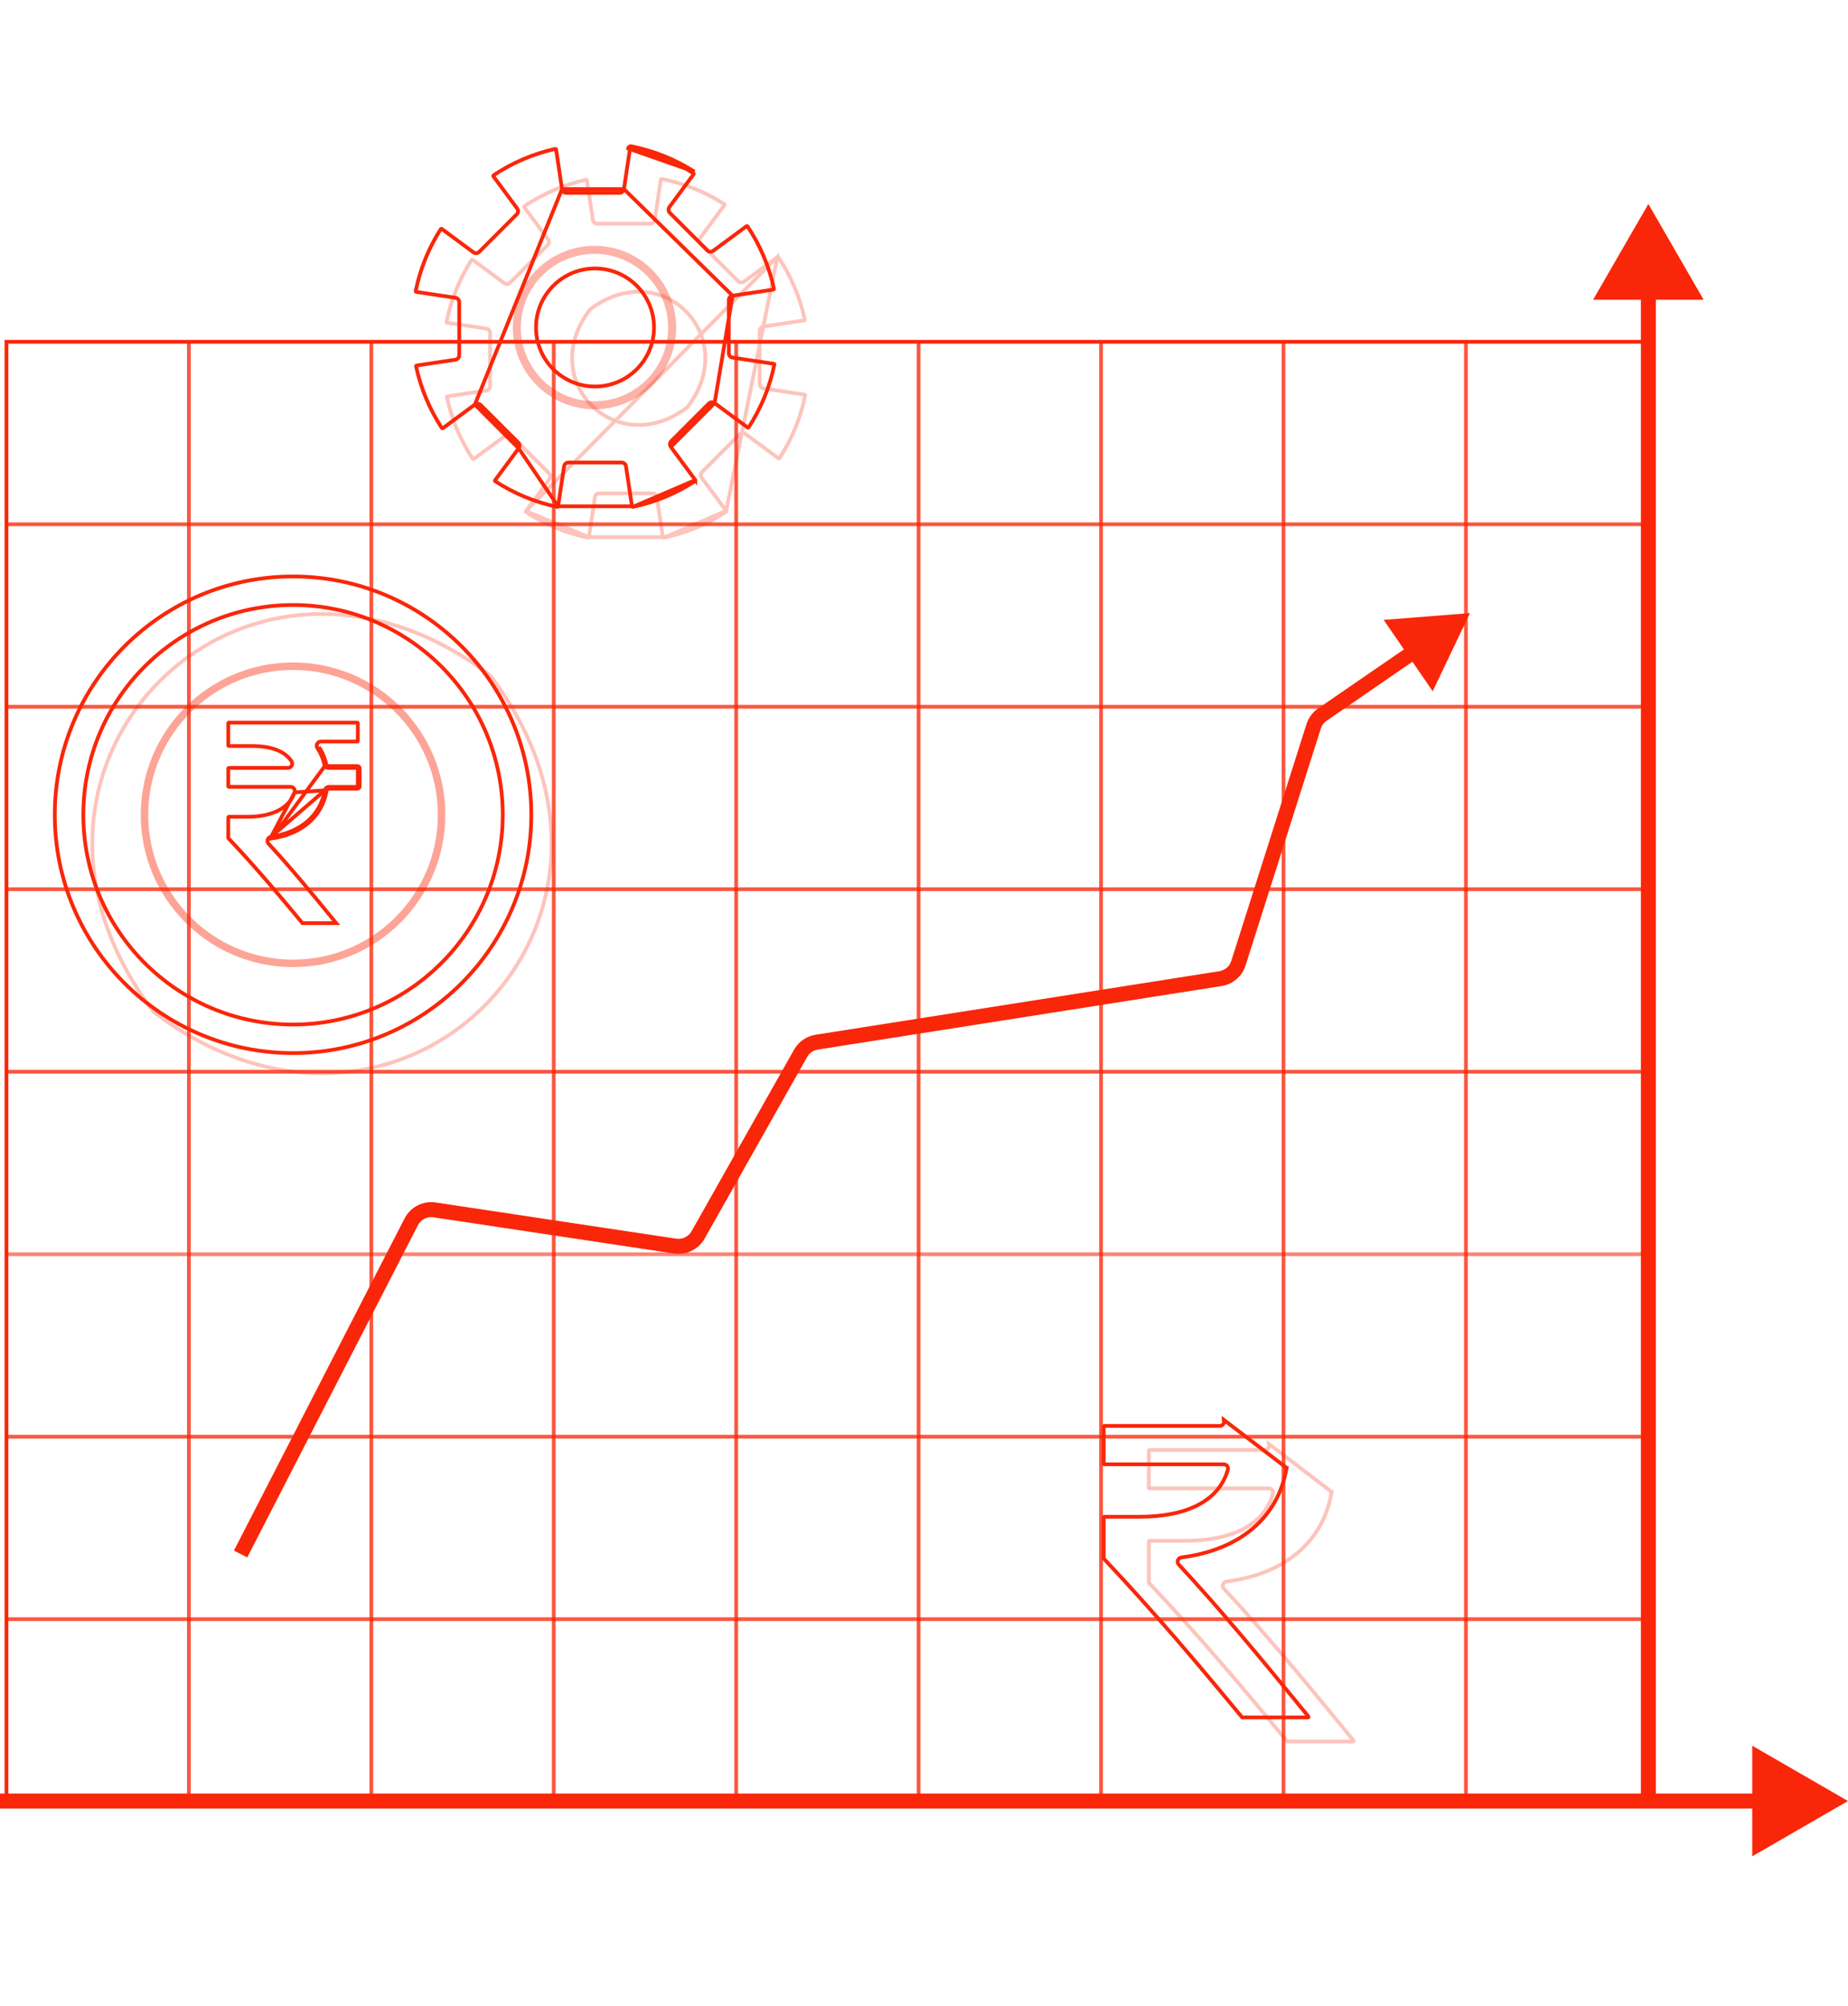 <svg width="493" height="535" viewBox="0 0 493 535" fill="none" xmlns="http://www.w3.org/2000/svg">
<path d="M439.742 91.156H1.723V481.598H439.742V91.156Z" stroke="#FA2609" stroke-miterlimit="10"/>
<path opacity="0.77" d="M50.391 91.156V481.597" stroke="#FA2609" stroke-miterlimit="10"/>
<path opacity="0.77" d="M99.062 91.156V481.597" stroke="#FA2609" stroke-miterlimit="10"/>
<path opacity="0.77" d="M147.727 91.156V481.597" stroke="#FA2609" stroke-miterlimit="10"/>
<path opacity="0.77" d="M196.398 91.156V481.597" stroke="#FA2609" stroke-miterlimit="10"/>
<path opacity="0.77" d="M245.066 91.156V481.597" stroke="#FA2609" stroke-miterlimit="10"/>
<path opacity="0.77" d="M293.734 91.156V481.597" stroke="#FA2609" stroke-miterlimit="10"/>
<path opacity="0.77" d="M342.406 91.156V481.597" stroke="#FA2609" stroke-miterlimit="10"/>
<path opacity="0.77" d="M391.07 91.156V481.597" stroke="#FA2609" stroke-miterlimit="10"/>
<path opacity="0.77" d="M439.742 139.825H1.723" stroke="#FA2609" stroke-miterlimit="10"/>
<path opacity="0.77" d="M439.742 188.494H1.723" stroke="#FA2609" stroke-miterlimit="10"/>
<path opacity="0.77" d="M439.742 237.162H1.723" stroke="#FA2609" stroke-miterlimit="10"/>
<path opacity="0.77" d="M439.742 285.831H1.723" stroke="#FA2609" stroke-miterlimit="10"/>
<path opacity="0.56" d="M439.742 334.5H1.723" stroke="#FA2609" stroke-miterlimit="10"/>
<path opacity="0.77" d="M439.742 383.168H1.723" stroke="#FA2609" stroke-miterlimit="10"/>
<path opacity="0.77" d="M439.742 431.837H1.723" stroke="#FA2609" stroke-miterlimit="10"/>
<path d="M439.742 75.748V481.597" stroke="#FA2609" stroke-width="4" stroke-miterlimit="10"/>
<path d="M453.624 79.449H425.858L439.741 55.404L453.624 79.449Z" fill="#FA2609" stroke="#FA2609"/>
<path d="M471.658 480.336H0" stroke="#FA2609" stroke-width="4" stroke-miterlimit="10"/>
<path d="M467.953 494.219V466.453L491.999 480.336L467.953 494.219Z" fill="#FA2609" stroke="#FA2609"/>
<path opacity="0.27" d="M40.98 269.86C16.026 237.028 22.113 202.144 42.566 181.691C63.018 161.239 97.903 155.151 130.735 180.105C130.751 180.117 130.765 180.132 130.777 180.147C155.733 212.979 149.645 247.864 129.192 268.317C108.74 288.77 73.855 294.858 41.023 269.902C41.007 269.89 40.992 269.875 40.98 269.86Z" stroke="#FA2609"/>
<path d="M141.738 217.303C141.738 252.407 113.281 280.864 78.178 280.864C43.074 280.864 14.617 252.407 14.617 217.303C14.617 182.2 43.074 153.743 78.178 153.743C113.281 153.743 141.738 182.2 141.738 217.303Z" stroke="#FA2609"/>
<path d="M134.12 217.303C134.12 248.201 109.073 273.248 78.175 273.248C47.278 273.248 22.23 248.201 22.23 217.303C22.23 186.406 47.278 161.358 78.175 161.358C109.073 161.358 134.12 186.406 134.12 217.303Z" stroke="#FA2609"/>
<path opacity="0.42" d="M78.176 256.929C100.061 256.929 117.802 239.188 117.802 217.303C117.802 195.419 100.061 177.678 78.176 177.678C56.292 177.678 38.551 195.419 38.551 217.303C38.551 239.188 56.292 256.929 78.176 256.929Z" stroke="#FA2609" stroke-width="2" stroke-miterlimit="10"/>
<path d="M87.03 203.802C87.097 204.093 87.347 204.306 87.646 204.306H95.313C95.667 204.306 95.955 204.594 95.955 204.948V209.713C95.955 210.067 95.667 210.355 95.313 210.355H87.778C87.469 210.355 87.212 210.581 87.156 210.885C85.88 217.84 80.542 222.43 72.422 223.646L87.03 203.802ZM87.03 203.802C86.651 202.11 86.002 200.59 85.089 199.249L87.03 203.802ZM78.592 211.333L78.592 211.333C77.124 215.642 72.546 217.846 65.813 217.846H61.044C60.966 217.846 60.902 217.909 60.902 217.987V223.526L61.048 223.68C61.048 223.68 61.048 223.681 61.048 223.681C68.457 231.561 74.247 238.455 80.509 246L80.509 246L80.67 246.194H89.686L88.972 245.319C88.972 245.319 88.972 245.318 88.972 245.318C83.279 238.338 77.299 231.13 71.661 225.044L71.661 225.044C71.011 224.343 71.468 223.283 72.348 223.151L78.592 211.333ZM78.592 211.333C78.852 210.569 78.231 209.854 77.501 209.854H61.044C60.966 209.854 60.902 209.79 60.902 209.712V204.947C60.902 204.869 60.966 204.805 61.044 204.805H76.802C77.702 204.805 78.271 203.793 77.763 203.027C75.924 200.26 72.266 198.959 67.085 198.959H61.044C60.966 198.959 60.902 198.896 60.902 198.818V192.859C60.902 192.781 60.966 192.717 61.044 192.717H95.311C95.388 192.717 95.453 192.78 95.454 192.862C95.454 192.862 95.454 192.862 95.454 192.862L95.454 197.625C95.454 197.703 95.39 197.767 95.312 197.767H85.627C84.746 197.767 84.15 198.758 84.676 199.53C85.551 200.817 86.176 202.277 86.542 203.911L86.543 203.914C86.658 204.416 87.098 204.806 87.646 204.806H95.313C95.391 204.806 95.455 204.87 95.455 204.948V209.713C95.455 209.791 95.391 209.855 95.313 209.855H87.778C87.214 209.855 86.762 210.267 86.664 210.794L86.664 210.795M78.592 211.333L86.664 210.795M86.664 210.795C85.434 217.496 80.304 221.96 72.348 223.151L86.664 210.795Z" stroke="#FA2609"/>
<path opacity="0.27" d="M207.375 68.548L207.375 68.549L198.48 75.123C198.48 75.123 198.48 75.123 198.48 75.123C198.48 75.123 198.48 75.123 198.479 75.123C198.008 75.472 197.351 75.423 196.937 75.008L186.917 64.988C186.501 64.573 186.453 63.918 186.801 63.446L186.801 63.445L193.259 54.708C193.327 54.616 193.298 54.487 193.213 54.433L193.213 54.432C188.198 51.23 182.559 48.923 176.519 47.727L176.518 47.727C176.417 47.706 176.309 47.779 176.293 47.889L176.293 47.889L174.678 58.652C174.592 59.232 174.092 59.662 173.506 59.662H159.336C158.75 59.662 158.25 59.234 158.164 58.652L156.581 48.1L156.581 48.1C156.564 47.988 156.453 47.916 156.352 47.938L156.351 47.939C150.381 49.262 144.825 51.684 139.898 54.974C139.812 55.031 139.787 55.157 139.853 55.246L139.853 55.247L146.201 63.835L146.201 63.836C146.549 64.308 146.501 64.963 146.086 65.378L136.066 75.398C135.65 75.813 134.995 75.862 134.523 75.514L134.523 75.513L126.089 69.28C125.998 69.213 125.87 69.24 125.814 69.327L125.814 69.327C122.635 74.293 120.336 79.869 119.121 85.843C119.1 85.945 119.173 86.054 119.283 86.071C119.283 86.071 119.283 86.071 119.284 86.071L129.727 87.638C129.727 87.638 129.727 87.638 129.728 87.638C130.307 87.725 130.737 88.224 130.737 88.81V102.98C130.737 103.566 130.309 104.066 129.727 104.152L119.385 105.704C119.275 105.721 119.201 105.83 119.224 105.934C120.504 111.892 122.867 117.445 126.103 122.377C126.161 122.464 126.288 122.49 126.378 122.423L134.91 116.116L134.911 116.116C135.383 115.768 136.038 115.817 136.453 116.232L146.473 126.252C146.888 126.667 146.937 127.322 146.589 127.794L146.589 127.795L140.303 136.3L207.375 68.548ZM207.375 68.548C207.464 68.482 207.591 68.507 207.649 68.593C210.963 73.571 213.389 79.189 214.698 85.225C214.72 85.33 214.646 85.439 214.536 85.456L203.663 87.087C203.081 87.174 202.652 87.674 202.652 88.26V102.43C202.652 103.018 203.083 103.511 203.657 103.605L203.664 103.606L214.641 105.252C214.752 105.269 214.824 105.378 214.803 105.48L214.803 105.48C213.562 111.535 211.208 117.184 207.952 122.195L207.952 122.195C207.896 122.282 207.768 122.308 207.679 122.241L207.678 122.241L198.868 115.73L198.868 115.73C198.396 115.382 197.741 115.43 197.326 115.845L187.306 125.865C186.891 126.28 186.841 126.937 187.191 127.409L193.723 136.247L193.723 136.248M207.375 68.548L193.723 136.248M193.723 136.248C193.79 136.338 193.764 136.465 193.678 136.521C188.696 139.78 183.079 142.147 177.055 143.412M193.723 136.248L177.055 143.412M177.055 143.412C176.953 143.433 176.844 143.36 176.827 143.249L177.055 143.412ZM183.251 108.688L183.256 108.684C183.347 108.614 183.432 108.529 183.502 108.438L183.506 108.433C190.613 99.022 188.888 88.942 182.953 83.007C177.018 77.073 166.94 75.347 157.53 82.452C157.428 82.528 157.342 82.617 157.273 82.708L157.272 82.71C150.165 92.121 151.89 102.2 157.825 108.135C163.76 114.071 173.84 115.796 183.251 108.688ZM140.348 136.575C140.263 136.519 140.235 136.392 140.303 136.3L157.114 143.249C157.097 143.36 156.988 143.433 156.885 143.412C150.896 142.155 145.309 139.806 140.348 136.575ZM158.713 132.59L157.114 143.249H176.827L175.228 132.59C175.141 132.008 174.641 131.58 174.055 131.58H159.885C159.299 131.58 158.8 132.01 158.713 132.59Z" stroke="#FA2609"/>
<path d="M166.452 50.429L168.066 39.666L168.066 39.666C168.083 39.556 168.191 39.483 168.291 39.504L168.292 39.504C174.332 40.701 179.971 43.008 184.986 46.21L184.987 46.21C185.072 46.264 185.1 46.393 185.033 46.485L178.575 55.222L178.574 55.223C178.226 55.695 178.275 56.35 178.69 56.765L188.71 66.785C189.125 67.2 189.781 67.249 190.253 66.9C190.253 66.9 190.253 66.9 190.253 66.9C190.253 66.9 190.253 66.9 190.253 66.9L199.148 60.326L199.149 60.325C199.238 60.259 199.365 60.284 199.422 60.37C202.736 65.348 205.162 70.966 206.471 77.002C206.493 77.107 206.419 77.216 206.309 77.233L195.436 78.864L166.452 50.429ZM166.452 50.429C166.365 51.009 165.866 51.439 165.279 51.439H151.109C150.524 51.439 150.024 51.011 149.937 50.429L166.452 50.429ZM138.361 119.571L138.361 119.572L132.075 128.077C132.007 128.168 132.035 128.296 132.12 128.352C137.082 131.583 142.668 133.932 148.658 135.189C148.76 135.21 148.869 135.137 148.886 135.026L138.361 119.571ZM138.361 119.571C138.709 119.099 138.661 118.444 138.245 118.029L128.225 108.009C127.811 107.594 127.154 107.545 126.683 107.894L138.361 119.571ZM185.495 128.025L185.495 128.024L178.963 119.186L185.495 128.025ZM185.495 128.025C185.562 128.115 185.536 128.242 185.45 128.299C180.468 131.557 174.851 133.924 168.827 135.189M185.495 128.025L168.827 135.189M190.64 107.507L190.641 107.507L199.45 114.018L199.451 114.018C199.54 114.085 199.668 114.059 199.724 113.972L199.725 113.972C202.98 108.959 205.334 103.312 206.574 97.258L206.574 97.257C206.597 97.148 206.521 97.041 206.413 97.024L195.436 95.378C194.856 95.291 194.426 94.792 194.426 94.205V80.037C194.426 79.451 194.854 78.951 195.436 78.864L190.64 107.507ZM190.64 107.507C190.168 107.159 189.513 107.207 189.098 107.623L179.078 117.642C178.663 118.057 178.614 118.714 178.962 119.185L190.64 107.507ZM168.827 135.189C168.726 135.21 168.616 135.137 168.599 135.026L168.827 135.189ZM185.255 45.788C180.189 42.553 174.492 40.222 168.389 39.013C168.004 38.936 167.63 39.203 167.572 39.592L185.255 45.788ZM148.354 39.877L149.937 50.429L126.682 107.894L118.151 114.2C118.151 114.2 118.15 114.2 118.15 114.2C118.059 114.267 117.933 114.241 117.876 114.154C114.641 109.222 112.276 103.668 110.997 97.711C110.975 97.608 111.048 97.498 111.159 97.481L121.5 95.931C122.082 95.844 122.511 95.344 122.511 94.759V80.589C122.511 80.002 122.08 79.503 121.501 79.416L111.057 77.849C111.057 77.849 111.057 77.849 111.056 77.849C110.946 77.832 110.874 77.724 110.894 77.621C112.109 71.646 114.408 66.07 117.587 61.105C117.643 61.019 117.772 60.991 117.863 61.059L126.296 67.292L126.297 67.292C126.769 67.64 127.424 67.592 127.839 67.177L137.859 57.157C138.274 56.741 138.323 56.086 137.975 55.614L137.974 55.614L131.627 47.025L131.627 47.025C131.559 46.934 131.585 46.808 131.67 46.751L131.67 46.751C136.598 43.461 142.154 41.04 148.124 39.716L148.125 39.715C148.226 39.693 148.338 39.765 148.354 39.877L148.354 39.877ZM150.485 124.367L148.886 135.026H168.599L167 124.368C166.913 123.785 166.413 123.357 165.827 123.357H151.657C151.071 123.357 150.572 123.787 150.485 124.367ZM142.996 87.344C142.996 96.037 150.044 103.085 158.737 103.085C167.43 103.085 174.477 96.037 174.477 87.344C174.477 78.651 167.43 71.604 158.737 71.604C150.044 71.604 142.996 78.651 142.996 87.344Z" stroke="#FA2609"/>
<path opacity="0.35" d="M166.447 106.534C177.038 102.198 182.109 90.097 177.772 79.506C173.436 68.915 161.334 63.844 150.743 68.181C140.152 72.517 135.082 84.618 139.418 95.209C143.755 105.801 155.856 110.871 166.447 106.534Z" stroke="#FA2609" stroke-width="2.135" stroke-miterlimit="10"/>
<path opacity="0.27" d="M327.197 421.791C326.299 421.906 325.842 422.987 326.494 423.688L326.494 423.688C337.186 435.164 348.568 448.876 359.381 462.137L359.768 461.821L359.381 462.137L361.089 464.232L361.089 464.232C361.165 464.325 361.099 464.464 360.98 464.464H343.425L342.997 463.949C342.997 463.948 342.997 463.948 342.997 463.948C331.368 449.932 320.616 437.134 306.861 422.503L306.474 422.091V411.081C306.474 411.003 306.538 410.939 306.616 410.939H316.025C328.862 410.939 337.237 406.61 339.59 398.398L339.59 398.397C339.802 397.655 339.218 396.95 338.483 396.95H306.614C306.536 396.95 306.473 396.886 306.473 396.808V386.855C306.473 386.777 306.536 386.713 306.614 386.713H337.436C338.256 386.713 338.877 385.83 338.453 385.048L338.453 385.047L355.26 397.903L355.753 397.987L355.26 397.904C353.033 411.108 342.879 419.774 327.197 421.791ZM327.197 421.791L327.26 422.287L327.197 421.791C327.197 421.791 327.197 421.791 327.197 421.791Z" stroke="#FA2609"/>
<path d="M315.169 415.373C314.272 415.488 313.815 416.568 314.466 417.269L314.467 417.27C325.157 428.746 336.539 442.458 347.352 455.719L347.739 455.403L347.352 455.719L349.061 457.814L349.061 457.814C349.136 457.907 349.071 458.045 348.951 458.045H331.396L330.969 457.53C319.339 443.514 308.587 430.716 294.832 416.085L294.445 415.673V404.663C294.445 404.584 294.509 404.521 294.587 404.521H303.996C316.833 404.521 325.208 400.192 327.561 391.979C327.775 391.237 327.191 390.532 326.456 390.532H294.587C294.509 390.532 294.445 390.468 294.445 390.39V380.437C294.445 380.359 294.509 380.295 294.587 380.295H325.408C326.228 380.295 326.848 379.411 326.424 378.63L326.424 378.629L343.233 391.485L343.726 391.568L343.232 391.486C341.006 404.69 330.851 413.356 315.169 415.373ZM315.169 415.373L315.233 415.869L315.169 415.373C315.169 415.373 315.169 415.373 315.169 415.373Z" stroke="#FA2609"/>
<path d="M392.15 163.512L369.127 165.327L382.211 184.358L392.15 163.512ZM350.451 193.713L352.357 194.318L350.451 193.713ZM352.77 190.586L351.637 188.938L352.77 190.586ZM325.589 261.002L325.279 259.026L325.589 261.002ZM330.375 256.892L328.469 256.286L330.375 256.892ZM213.583 280.922L211.842 279.939L213.583 280.922ZM180.117 332.336L179.82 334.313L180.117 332.336ZM186.234 329.353L184.493 328.369L186.234 329.353ZM109.709 325.871L111.488 326.785L109.709 325.871ZM115.938 322.68L116.235 320.703L115.938 322.68ZM65.963 415.375L111.488 326.785L107.93 324.957L62.405 413.546L65.963 415.375ZM115.64 324.658L179.82 334.313L180.415 330.358L116.235 320.703L115.64 324.658ZM187.976 330.336L215.325 281.906L211.842 279.939L184.493 328.369L187.976 330.336ZM218.186 279.921L325.9 262.977L325.279 259.026L217.565 275.97L218.186 279.921ZM332.281 257.497L352.357 194.318L348.545 193.107L328.469 256.286L332.281 257.497ZM353.903 192.234L378.45 175.357L376.184 172.061L351.637 188.938L353.903 192.234ZM352.357 194.318C352.626 193.471 353.17 192.737 353.903 192.234L351.637 188.938C350.171 189.945 349.083 191.412 348.545 193.107L352.357 194.318ZM325.9 262.977C328.893 262.507 331.364 260.385 332.281 257.497L328.469 256.286C328.01 257.73 326.775 258.791 325.279 259.026L325.9 262.977ZM215.325 281.906C215.925 280.842 216.979 280.111 218.186 279.921L217.565 275.97C215.151 276.349 213.043 277.811 211.842 279.939L215.325 281.906ZM179.82 334.313C183.1 334.807 186.345 333.225 187.976 330.336L184.493 328.369C183.677 329.814 182.055 330.605 180.415 330.358L179.82 334.313ZM111.488 326.785C112.272 325.259 113.943 324.403 115.64 324.658L116.235 320.703C112.841 320.192 109.499 321.904 107.93 324.957L111.488 326.785Z" fill="#FA2609"/>
</svg>
